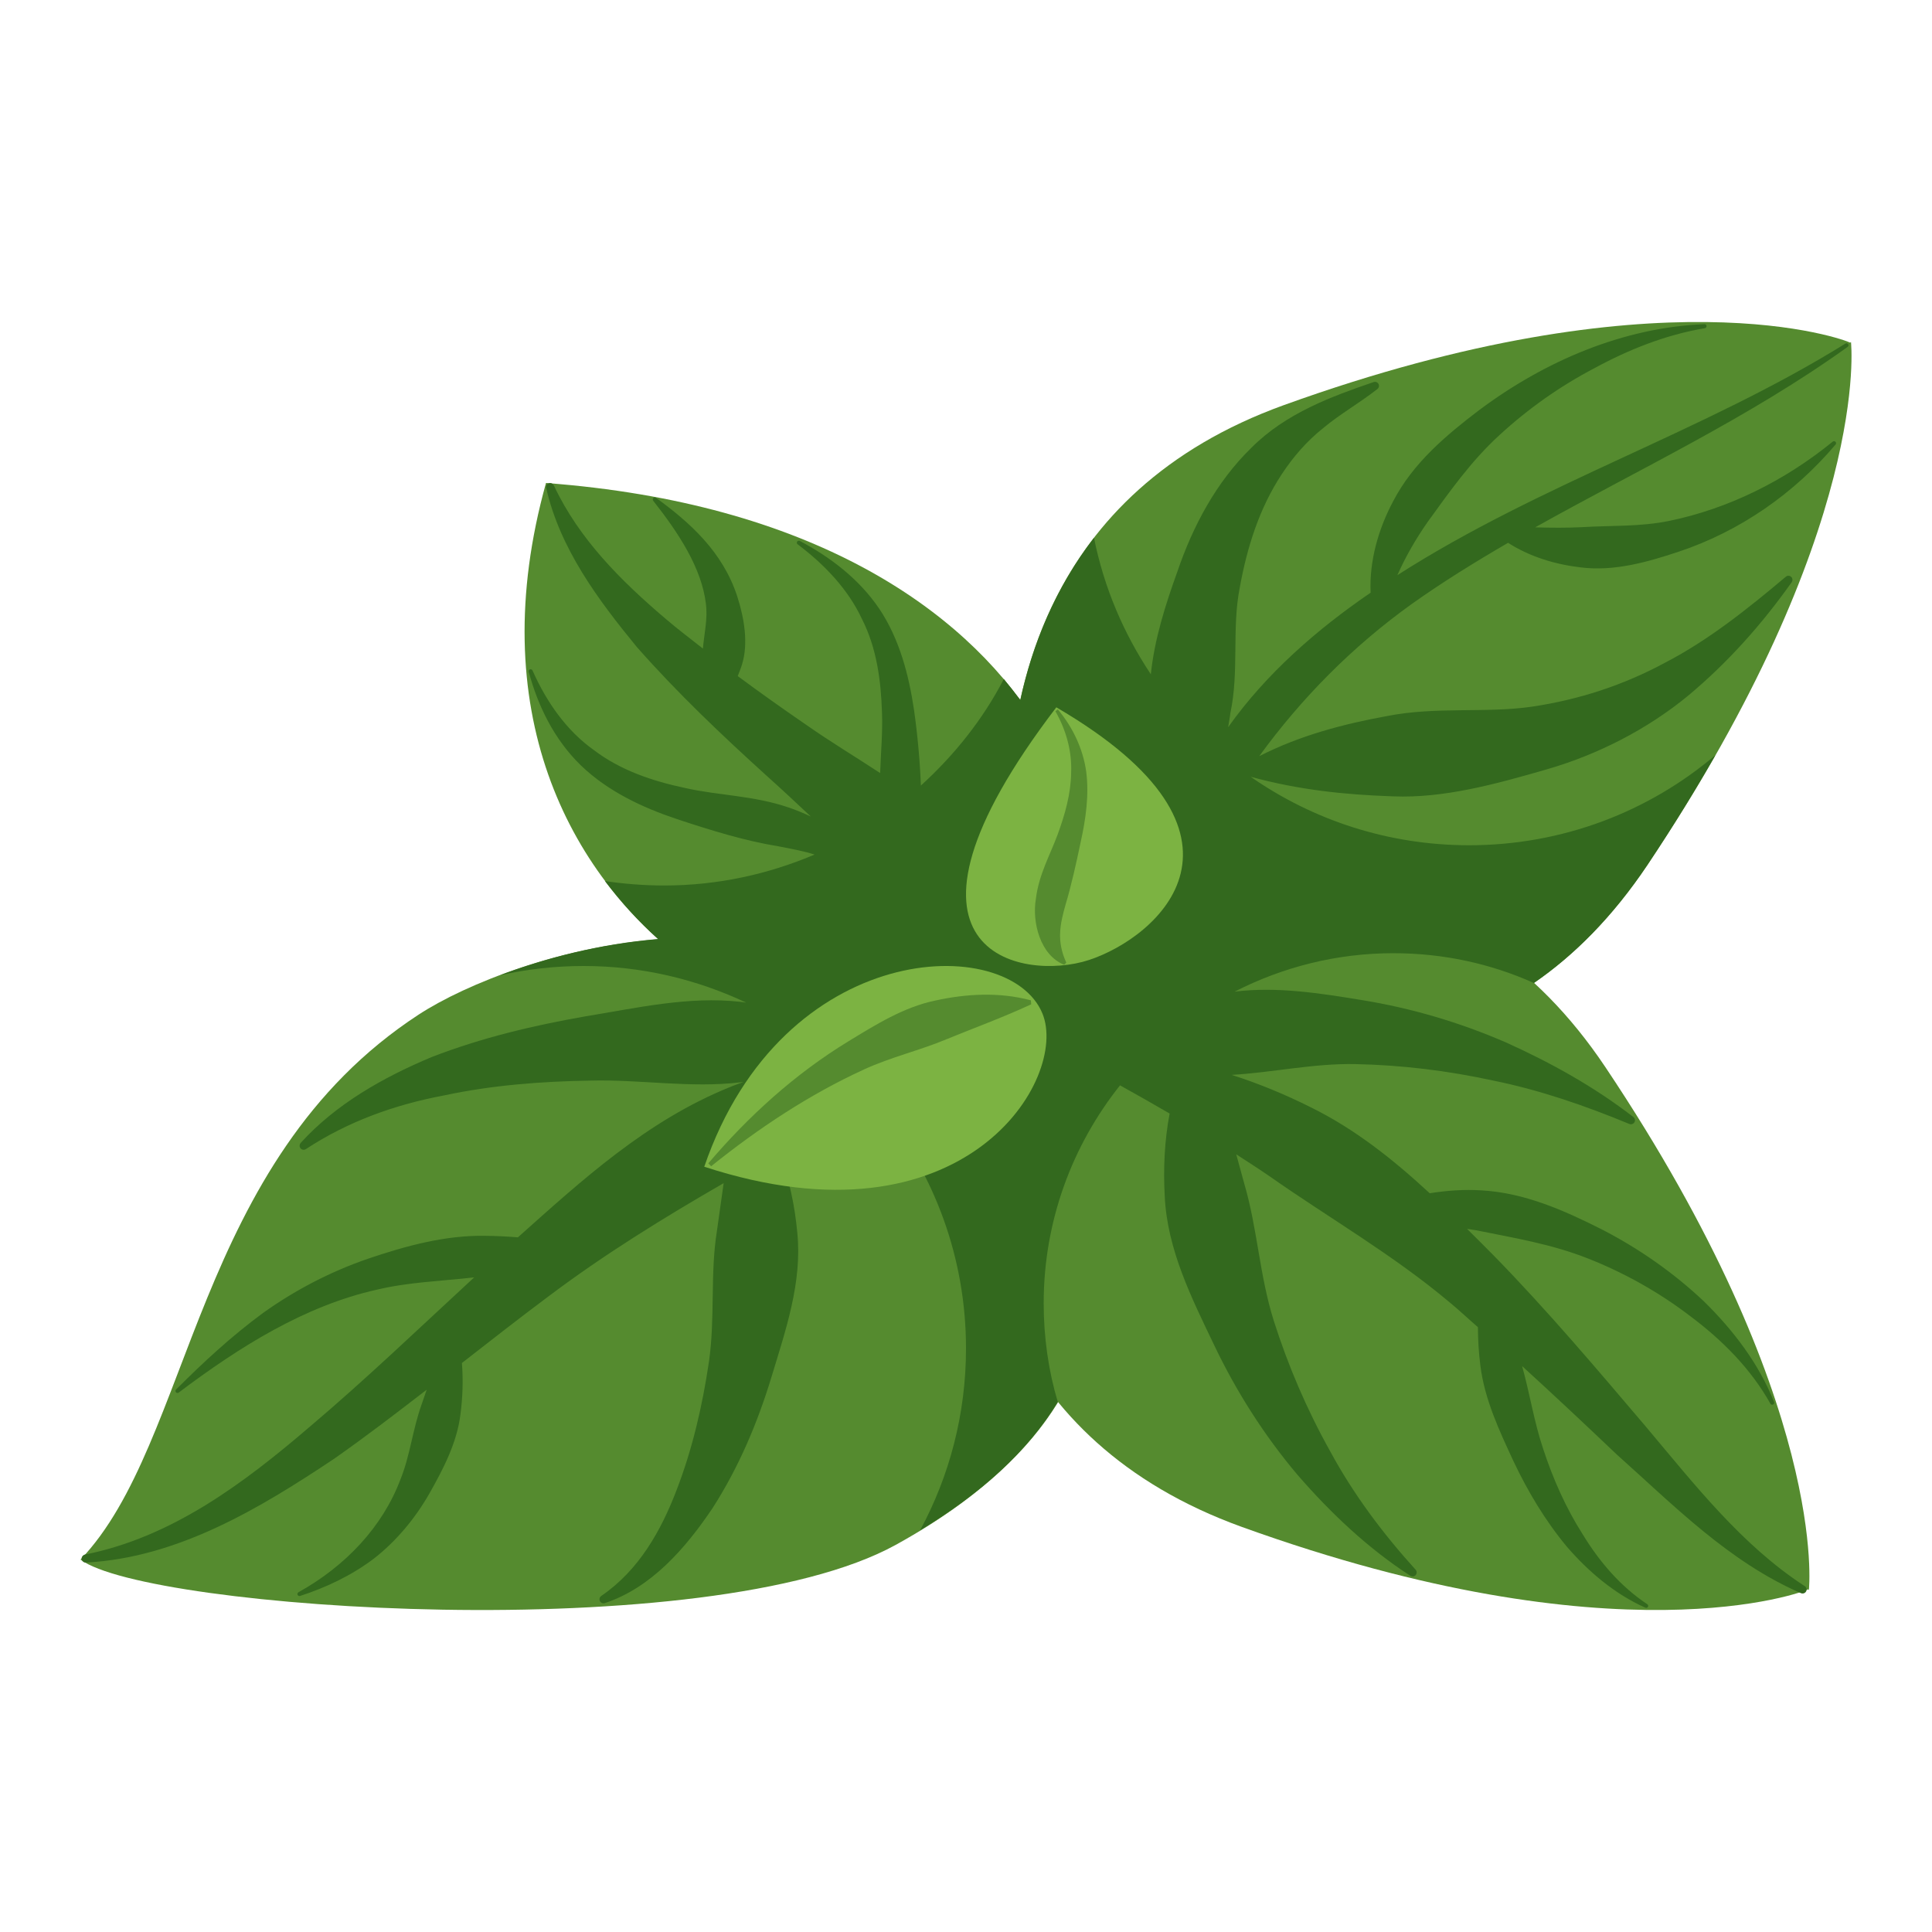 <svg xmlns="http://www.w3.org/2000/svg" viewBox="0 0 48 48"><path fill="#558b2f" d="M45.987,8.497l-0.02,0.016c-0.105-0.064-4.73-1.818-14.065,1.55 c-5.973,2.156-6.946,7.243-6.85,10.705c0.062,2.236,1.599,4.19,3.762,4.789c0.02,0.005,0.039,0.011,0.059,0.016 c3.353,0.915,8.536,1.177,12.056-4.082C46.515,13.144,45.987,8.497,45.987,8.497z"/><path fill="#558b2f" d="M44.941,39.503l-0.02-0.016c-0.105,0.064-4.73,1.818-14.065-1.55 c-5.973-2.156-6.946-7.243-6.85-10.705c0.062-2.236,1.599-4.19,3.762-4.789c0.02-0.005,0.039-0.011,0.059-0.016 c3.353-0.915,8.536-1.177,12.056,4.082C45.47,34.856,44.941,39.503,44.941,39.503z"/><path fill="#558b2f" d="M25.948,24.826c2.7-2.362,0.757-11.84-12.383-12.826C10.436,23.248,21.963,28.312,25.948,24.826z"/><path fill="#558b2f" d="M24.805,26.598c4.361,5.162,2.1,9.222-2.551,11.784S3.65,39.992,2,38.747 c2.793-2.921,2.793-9.878,8.402-13.54C12.702,23.705,20.229,21.182,24.805,26.598z"/><path fill="#33691e" d="M45.919,8.552c-0.015-0.023-0.045-0.031-0.069-0.016c-3.544,2.199-7.551,3.461-11.133,5.754c0.209-0.469,0.461-0.905,0.752-1.321c0.535-0.739,1.078-1.515,1.788-2.162c0.703-0.647,1.498-1.211,2.357-1.66c0.851-0.463,1.769-0.829,2.742-0.993C42.38,8.15,42.4,8.128,42.399,8.102c-0.001-0.028-0.024-0.049-0.052-0.048c-2.013,0.08-3.963,0.913-5.599,2.136c-0.811,0.617-1.638,1.307-2.134,2.261c-0.367,0.686-0.599,1.494-0.561,2.274c-1.332,0.911-2.589,2.003-3.54,3.342c0.018-0.117,0.042-0.235,0.055-0.351c0.221-1.03,0.033-2.097,0.232-3.109c0.181-1.007,0.489-1.985,1.048-2.83c0.278-0.422,0.616-0.816,1.031-1.145c0.406-0.34,0.884-0.61,1.343-0.967c0.033-0.026,0.047-0.07,0.033-0.111c-0.018-0.052-0.075-0.08-0.127-0.062l-0.015,0.005c-1.003,0.345-2.163,0.761-3.026,1.631c-0.871,0.848-1.453,1.95-1.834,3.069c-0.301,0.835-0.572,1.689-0.661,2.555c-0.674-1.012-1.166-2.156-1.412-3.392c-0.97,1.26-1.53,2.66-1.83,4.03c-0.13-0.17-0.27-0.35-0.41-0.52c-0.521,1.006-1.231,1.892-2.061,2.647c-0.024-0.612-0.08-1.242-0.171-1.882c-0.129-0.865-0.36-1.761-0.863-2.511c-0.507-0.748-1.224-1.286-1.975-1.685c-0.022-0.01-0.052-0.004-0.065,0.017c-0.015,0.023-0.009,0.054,0.015,0.069c0.674,0.508,1.25,1.118,1.592,1.847c0.366,0.716,0.476,1.526,0.501,2.336c0.019,0.491-0.029,0.988-0.046,1.498c-0.612-0.402-1.238-0.778-1.831-1.194c-0.578-0.397-1.148-0.8-1.707-1.215c0.034-0.098,0.078-0.188,0.107-0.292c0.158-0.515,0.058-1.135-0.117-1.68c-0.361-1.123-1.198-1.858-2.022-2.458c-0.018-0.012-0.044-0.013-0.062,0.002c-0.021,0.018-0.024,0.05-0.007,0.071c0.629,0.797,1.205,1.672,1.31,2.562c0.048,0.372-0.04,0.725-0.075,1.111c-0.312-0.247-0.631-0.485-0.931-0.744c-1.104-0.938-2.149-1.979-2.771-3.307c-0.02-0.042-0.068-0.07-0.115-0.059c-0.054,0.012-0.088,0.066-0.076,0.12c0.34,1.506,1.295,2.786,2.253,3.953c1.007,1.142,2.107,2.185,3.218,3.192c0.374,0.334,0.739,0.677,1.103,1.018c-0.186-0.087-0.374-0.165-0.558-0.227c-0.871-0.296-1.74-0.295-2.561-0.481c-0.82-0.173-1.616-0.443-2.271-0.943c-0.673-0.478-1.172-1.183-1.523-1.976c-0.01-0.022-0.036-0.037-0.06-0.031c-0.027,0.007-0.042,0.035-0.035,0.061c0.227,0.845,0.63,1.681,1.297,2.328c0.668,0.643,1.527,1.046,2.377,1.33c0.853,0.284,1.709,0.546,2.524,0.678c0.323,0.063,0.627,0.117,0.904,0.206C19.089,21.72,17.828,22,16.5,22c-0.5,0-0.99-0.04-1.47-0.11c0.4,0.53,0.84,1.01,1.32,1.44c-1.46,0.12-2.82,0.48-3.93,0.9C13.09,24.08,13.78,24,14.5,24c1.446,0,2.811,0.332,4.038,0.909c-0.049-0.005-0.096-0.014-0.145-0.019c-1.288-0.145-2.583,0.155-3.866,0.364c-1.284,0.225-2.566,0.53-3.794,1.005c-1.21,0.505-2.39,1.173-3.264,2.138c-0.029,0.034-0.035,0.086-0.008,0.125c0.032,0.046,0.094,0.057,0.14,0.026c1.052-0.691,2.22-1.105,3.423-1.331c1.195-0.256,2.424-0.351,3.656-0.37c1.236-0.031,2.473,0.191,3.715,0.043c0.026-0.003,0.051-0.006,0.077-0.009c-0.111,0.043-0.226,0.08-0.334,0.126c-2.085,0.842-3.699,2.333-5.271,3.734c-0.279-0.022-0.558-0.036-0.839-0.038c-0.979-0.012-1.953,0.253-2.886,0.57c-0.936,0.322-1.818,0.783-2.607,1.347c-0.783,0.576-1.488,1.228-2.161,1.903c-0.017,0.017-0.02,0.046-0.004,0.066c0.017,0.022,0.048,0.026,0.07,0.009c1.515-1.141,3.139-2.159,4.926-2.557c0.791-0.189,1.603-0.212,2.415-0.305c-1.365,1.259-2.694,2.535-4.085,3.711c-1.643,1.409-3.429,2.746-5.583,3.175c-0.048,0.01-0.087,0.054-0.085,0.104c0.003,0.055,0.05,0.098,0.105,0.095c2.285-0.117,4.331-1.352,6.171-2.58c0.787-0.552,1.544-1.133,2.297-1.714c-0.046,0.131-0.091,0.262-0.135,0.392c-0.216,0.608-0.278,1.247-0.516,1.834c-0.443,1.178-1.361,2.153-2.534,2.806c-0.021,0.011-0.031,0.036-0.024,0.06c0.009,0.026,0.037,0.041,0.063,0.032c0.643-0.208,1.274-0.505,1.838-0.931c0.555-0.434,1.022-0.996,1.375-1.614c0.35-0.617,0.685-1.266,0.771-1.961c0.056-0.427,0.071-0.853,0.037-1.282c0.708-0.551,1.413-1.104,2.124-1.635c1.42-1.071,2.91-1.985,4.379-2.833c-0.058,0.403-0.113,0.801-0.169,1.2c-0.169,1.057-0.039,2.151-0.197,3.241c-0.16,1.079-0.407,2.157-0.801,3.178c-0.388,1.019-0.942,1.998-1.866,2.631l-0.009,0.006c-0.036,0.025-0.053,0.071-0.038,0.114c0.017,0.052,0.074,0.081,0.126,0.064c1.16-0.382,2.012-1.371,2.675-2.355c0.654-1.016,1.125-2.132,1.473-3.282c0.345-1.143,0.76-2.331,0.636-3.562c-0.061-0.672-0.203-1.352-0.449-1.997c0.823-0.432,1.669-0.796,2.563-1.056C23.22,29.201,24,31.257,24,33.5c0,1.63-0.41,3.17-1.14,4.52c1.49-0.9,2.68-1.96,3.42-3.19c-0.23-0.77-0.35-1.6-0.35-2.45c0-2.048,0.713-3.928,1.897-5.415c0.419,0.233,0.83,0.466,1.232,0.7c-0.128,0.68-0.16,1.375-0.121,2.059c0.061,1.32,0.669,2.528,1.222,3.683c0.554,1.165,1.25,2.255,2.071,3.229c0.834,0.962,1.761,1.836,2.81,2.515c0.038,0.024,0.088,0.021,0.123-0.01c0.041-0.037,0.044-0.101,0.007-0.142c-0.825-0.91-1.549-1.883-2.119-2.935c-0.583-1.041-1.05-2.133-1.405-3.249c-0.356-1.126-0.407-2.3-0.733-3.405c-0.068-0.243-0.134-0.486-0.2-0.731c0.282,0.182,0.564,0.363,0.841,0.554c1.462,1.026,3.047,1.934,4.469,3.13c0.236,0.195,0.462,0.409,0.694,0.61c0.002,0.321,0.021,0.642,0.062,0.958c0.104,0.836,0.469,1.61,0.819,2.366c0.357,0.756,0.79,1.48,1.325,2.125c0.546,0.633,1.202,1.185,1.955,1.521c0.022,0.01,0.049,0.002,0.062-0.018c0.015-0.023,0.008-0.054-0.015-0.069c-0.671-0.445-1.191-1.06-1.6-1.729c-0.422-0.661-0.742-1.384-0.986-2.129c-0.228-0.675-0.333-1.379-0.524-2.058c0.791,0.721,1.575,1.457,2.359,2.203c1.402,1.25,2.778,2.662,4.57,3.439c0.044,0.019,0.096,0.004,0.123-0.037c0.03-0.046,0.017-0.108-0.029-0.138l-0.01-0.006c-1.557-1.015-2.719-2.507-3.929-3.946c-1.221-1.435-2.448-2.891-3.795-4.268c-0.215-0.218-0.436-0.437-0.656-0.656c0.077,0.013,0.154,0.022,0.23,0.036c0.92,0.186,1.873,0.341,2.779,0.702c0.903,0.356,1.765,0.839,2.542,1.435c0.783,0.586,1.496,1.297,1.985,2.17c0.012,0.022,0.039,0.032,0.063,0.023c0.026-0.01,0.038-0.039,0.028-0.065c-0.376-0.949-1.014-1.787-1.751-2.508c-0.752-0.707-1.608-1.307-2.535-1.783c-0.924-0.466-1.915-0.909-2.991-0.967c-0.421-0.026-0.853,0.004-1.278,0.072c-0.891-0.823-1.844-1.589-2.956-2.136c-0.63-0.316-1.289-0.589-1.965-0.805c1.012-0.057,2.02-0.287,3.069-0.268c1.139,0.023,2.291,0.161,3.432,0.41c1.149,0.233,2.27,0.618,3.38,1.078c0.041,0.017,0.09,0.005,0.119-0.031c0.034-0.044,0.026-0.107-0.018-0.141c-0.963-0.745-2.04-1.346-3.171-1.856c-1.138-0.493-2.346-0.853-3.593-1.053c-1.02-0.167-2.092-0.337-3.144-0.207c1.185-0.606,2.523-0.955,3.944-0.955c1.24,0,2.42,0.26,3.49,0.74c1.01-0.69,1.96-1.65,2.82-2.93c0.64-0.96,1.2-1.87,1.69-2.73C40.97,20.16,38.83,21,36.5,21c-2.018,0-3.888-0.629-5.427-1.701c1.212,0.331,2.36,0.446,3.537,0.486c1.254,0.051,2.53-0.298,3.807-0.667c1.282-0.369,2.507-0.999,3.517-1.828c1.006-0.838,1.852-1.798,2.581-2.826c0.025-0.037,0.024-0.089-0.006-0.125c-0.037-0.042-0.1-0.046-0.142-0.009c-0.956,0.805-1.924,1.576-2.989,2.129c-1.052,0.57-2.159,0.925-3.31,1.097c-1.159,0.169-2.379-0.008-3.607,0.234c-1.062,0.194-2.146,0.472-3.176,0.997c1.044-1.435,2.308-2.719,3.789-3.781c0.768-0.546,1.573-1.043,2.394-1.52c0.535,0.344,1.167,0.536,1.798,0.61c0.836,0.106,1.661-0.131,2.428-0.385c1.55-0.513,2.9-1.471,3.911-2.668c0.015-0.018,0.016-0.046,0-0.064c-0.018-0.021-0.049-0.024-0.071-0.007c-1.201,0.979-2.6,1.666-4.05,1.967c-0.73,0.152-1.463,0.113-2.178,0.158c-0.384,0.019-0.769,0.017-1.164,0.004c2.59-1.451,5.324-2.73,7.762-4.483C45.927,8.604,45.933,8.574,45.919,8.552z"/><path fill="#7cb342" d="M27.049,23.853c1.722-0.561,4.641-3.1-0.805-6.28C21.565,23.701,25.397,24.391,27.049,23.853z"/><path fill="#558b2f" d="M26.439,23.969c-0.596-0.235-0.802-1.062-0.703-1.636c0.073-0.607,0.356-1.096,0.541-1.601c0.185-0.504,0.329-1.015,0.335-1.535c0.023-0.521-0.119-1.048-0.391-1.527l0.061-0.044c0.36,0.428,0.624,0.964,0.705,1.548c0.074,0.584-0.012,1.172-0.133,1.725c-0.117,0.556-0.237,1.1-0.381,1.578c-0.136,0.485-0.229,0.899,0.019,1.439L26.439,23.969z"/><g><path fill="#7cb342" d="M25.898,25.178c0.667,1.615-1.924,5.926-8.401,3.809C19.446,23.31,25.067,23.164,25.898,25.178z"/></g><path fill="#558b2f" d="M25.62,24.952c-0.73,0.338-1.417,0.585-2.093,0.863c-0.669,0.282-1.386,0.445-2.061,0.755c-1.344,0.615-2.611,1.451-3.798,2.405l-0.07-0.072c0.992-1.166,2.148-2.221,3.492-3.039c0.668-0.406,1.357-0.84,2.143-1.005c0.777-0.17,1.592-0.217,2.379-0.006L25.62,24.952z"/></svg>